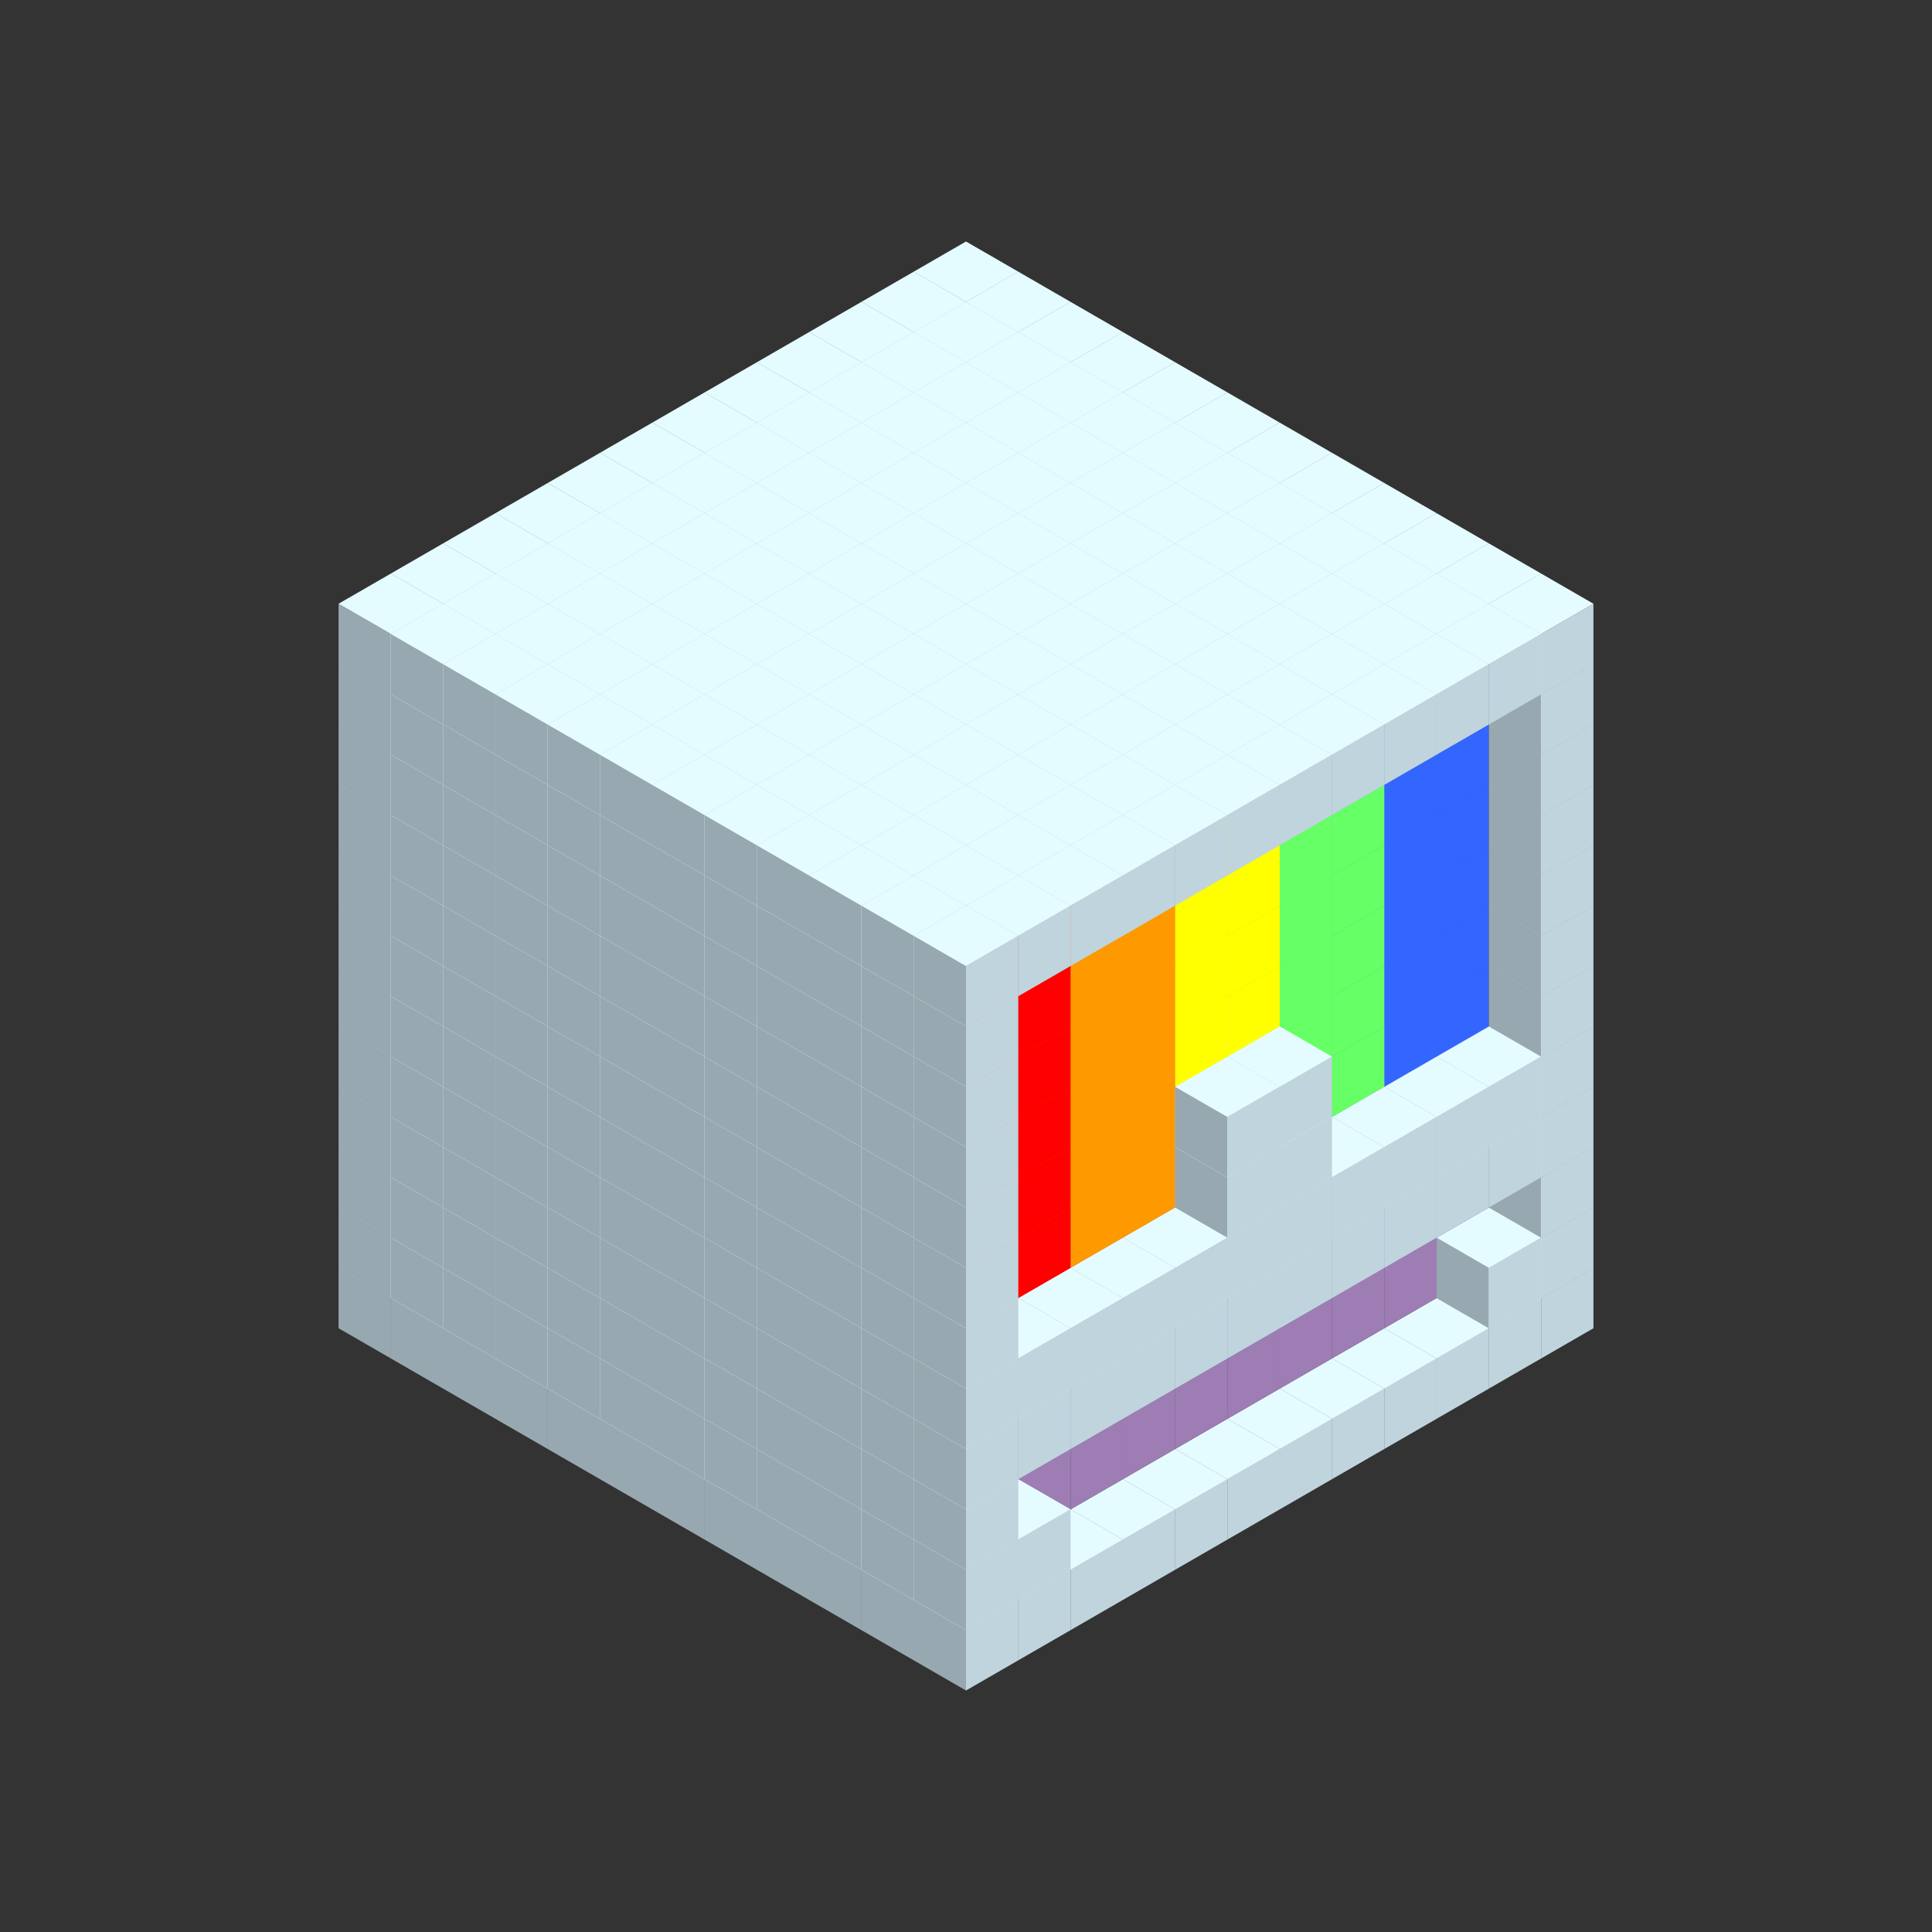 
<svg width='600' height='600' viewBox='4436371 5550000 3200000 3200000' xmlns='http://www.w3.org/2000/svg' xmlns:xlink='http://www.w3.org/1999/xlink'>
<rect x="4436371" y="5550000" width="3200000" height="3200000" fill="#333333" stroke="none"/>
<use xlink:href='#v-0x00000072-1' transform='translate(983738,3600000)'/>
<use xlink:href='#v-0x00000072-1' transform='translate(1070341,3650000)'/>
<use xlink:href='#v-0x00000072-1' transform='translate(1156944,3700000)'/>
<use xlink:href='#v-0x00000072-1' transform='translate(1243547,3750000)'/>
<use xlink:href='#v-0x00000072-1' transform='translate(1330150,3800000)'/>
<use xlink:href='#v-0x00000072-1' transform='translate(1416753,3850000)'/>
<use xlink:href='#v-0x00000072-1' transform='translate(1503356,3900000)'/>
<use xlink:href='#v-0x00000072-1' transform='translate(1589959,3950000)'/>
<use xlink:href='#v-0x00000072-1' transform='translate(1676562,4000000)'/>
<use xlink:href='#v-0x00000072-1' transform='translate(1763165,4050000)'/>
<use xlink:href='#v-0x00000072-1' transform='translate(1849768,4100000)'/>
<use xlink:href='#v-0x00000072-1' transform='translate(2889004,3600000)'/>
<use xlink:href='#v-0x00000072-1' transform='translate(2802401,3650000)'/>
<use xlink:href='#v-0x00000072-1' transform='translate(2715798,3700000)'/>
<use xlink:href='#v-0x00000072-1' transform='translate(2629195,3750000)'/>
<use xlink:href='#v-0x00000072-1' transform='translate(2542592,3800000)'/>
<use xlink:href='#v-0x00000072-1' transform='translate(2455989,3850000)'/>
<use xlink:href='#v-0x00000072-1' transform='translate(2369386,3900000)'/>
<use xlink:href='#v-0x00000072-1' transform='translate(2282783,3950000)'/>
<use xlink:href='#v-0x00000072-1' transform='translate(2196180,4000000)'/>
<use xlink:href='#v-0x00000072-1' transform='translate(2109577,4050000)'/>
<use xlink:href='#v-0x00000072-1' transform='translate(2022974,4100000)'/>
<use xlink:href='#v-0x00000072-1' transform='translate(1936371,4150000)'/>
<use xlink:href='#v-0x00000072-1' transform='translate(983738,3500000)'/>
<use xlink:href='#v-0x00000072-1' transform='translate(1070341,3550000)'/>
<use xlink:href='#v-0x00000072-1' transform='translate(1156944,3600000)'/>
<use xlink:href='#v-0x00000072-1' transform='translate(1243547,3650000)'/>
<use xlink:href='#v-0x00000072-1' transform='translate(1330150,3700000)'/>
<use xlink:href='#v-0x00000072-1' transform='translate(1416753,3750000)'/>
<use xlink:href='#v-0x00000072-1' transform='translate(1503356,3800000)'/>
<use xlink:href='#v-0x00000072-1' transform='translate(1589959,3850000)'/>
<use xlink:href='#v-0x00000072-1' transform='translate(1676562,3900000)'/>
<use xlink:href='#v-0x00000072-1' transform='translate(1763165,3950000)'/>
<use xlink:href='#v-0x00000072-2' transform='translate(2715798,3500000)'/>
<use xlink:href='#v-0x00000072-2' transform='translate(2629195,3550000)'/>
<use xlink:href='#v-0x00000072-2' transform='translate(2542592,3600000)'/>
<use xlink:href='#v-0x00000072-2' transform='translate(2455989,3650000)'/>
<use xlink:href='#v-0x00000072-2' transform='translate(2369386,3700000)'/>
<use xlink:href='#v-0x00000072-2' transform='translate(2282783,3750000)'/>
<use xlink:href='#v-0x00000072-2' transform='translate(2196180,3800000)'/>
<use xlink:href='#v-0x00000072-2' transform='translate(2109577,3850000)'/>
<use xlink:href='#v-0x00000072-2' transform='translate(2022974,3900000)'/>
<use xlink:href='#v-0x00000072-2' transform='translate(1936371,3950000)'/>
<use xlink:href='#v-0x00000072-1' transform='translate(1849768,4000000)'/>
<use xlink:href='#v-0x00000072-1' transform='translate(2889004,3500000)'/>
<use xlink:href='#v-0x00000072-1' transform='translate(2802401,3550000)'/>
<use xlink:href='#v-0x00000072-1' transform='translate(2022974,4000000)'/>
<use xlink:href='#v-0x00000072-1' transform='translate(1936371,4050000)'/>
<use xlink:href='#v-0x00000072-1' transform='translate(983738,3400000)'/>
<use xlink:href='#v-0x00000072-1' transform='translate(1070341,3450000)'/>
<use xlink:href='#v-0x00000072-1' transform='translate(1156944,3500000)'/>
<use xlink:href='#v-0x00000072-1' transform='translate(1243547,3550000)'/>
<use xlink:href='#v-0x00000072-1' transform='translate(1330150,3600000)'/>
<use xlink:href='#v-0x00000072-1' transform='translate(1416753,3650000)'/>
<use xlink:href='#v-0x00000072-1' transform='translate(1503356,3700000)'/>
<use xlink:href='#v-0x00000072-1' transform='translate(1589959,3750000)'/>
<use xlink:href='#v-0x00000072-1' transform='translate(1676562,3800000)'/>
<use xlink:href='#v-0x00000072-1' transform='translate(1763165,3850000)'/>
<use xlink:href='#v-0x00000072-2' transform='translate(2715798,3400000)'/>
<use xlink:href='#v-0x00000072-2' transform='translate(2629195,3450000)'/>
<use xlink:href='#v-0x00000072-2' transform='translate(2542592,3500000)'/>
<use xlink:href='#v-0x00000072-2' transform='translate(2455989,3550000)'/>
<use xlink:href='#v-0x00000072-2' transform='translate(2369386,3600000)'/>
<use xlink:href='#v-0x00000072-2' transform='translate(2282783,3650000)'/>
<use xlink:href='#v-0x00000072-2' transform='translate(2196180,3700000)'/>
<use xlink:href='#v-0x00000072-2' transform='translate(2109577,3750000)'/>
<use xlink:href='#v-0x00000072-2' transform='translate(2022974,3800000)'/>
<use xlink:href='#v-0x00000072-2' transform='translate(1936371,3850000)'/>
<use xlink:href='#v-0x00000072-1' transform='translate(1849768,3900000)'/>
<use xlink:href='#v-0x00000072-1' transform='translate(2889004,3400000)'/>
<use xlink:href='#v-0x00000072-1' transform='translate(1936371,3950000)'/>
<use xlink:href='#v-0x00000072-1' transform='translate(983738,3300000)'/>
<use xlink:href='#v-0x00000072-1' transform='translate(1070341,3350000)'/>
<use xlink:href='#v-0x00000072-1' transform='translate(1156944,3400000)'/>
<use xlink:href='#v-0x00000072-1' transform='translate(1243547,3450000)'/>
<use xlink:href='#v-0x00000072-1' transform='translate(1330150,3500000)'/>
<use xlink:href='#v-0x00000072-1' transform='translate(1416753,3550000)'/>
<use xlink:href='#v-0x00000072-1' transform='translate(1503356,3600000)'/>
<use xlink:href='#v-0x00000072-1' transform='translate(1589959,3650000)'/>
<use xlink:href='#v-0x00000072-1' transform='translate(1676562,3700000)'/>
<use xlink:href='#v-0x00000072-1' transform='translate(1763165,3750000)'/>
<use xlink:href='#v-0x00000072-2' transform='translate(2715798,3300000)'/>
<use xlink:href='#v-0x00000072-2' transform='translate(2629195,3350000)'/>
<use xlink:href='#v-0x00000072-2' transform='translate(2542592,3400000)'/>
<use xlink:href='#v-0x00000072-2' transform='translate(2455989,3450000)'/>
<use xlink:href='#v-0x00000072-2' transform='translate(2369386,3500000)'/>
<use xlink:href='#v-0x00000072-2' transform='translate(2282783,3550000)'/>
<use xlink:href='#v-0x00000072-2' transform='translate(2196180,3600000)'/>
<use xlink:href='#v-0x00000072-2' transform='translate(2109577,3650000)'/>
<use xlink:href='#v-0x00000072-2' transform='translate(2022974,3700000)'/>
<use xlink:href='#v-0x00000072-2' transform='translate(1936371,3750000)'/>
<use xlink:href='#v-0x00000072-1' transform='translate(1849768,3800000)'/>
<use xlink:href='#v-0x00000072-1' transform='translate(2889004,3300000)'/>
<use xlink:href='#v-0x00000072-1' transform='translate(2802401,3350000)'/>
<use xlink:href='#v-0x00000072-1' transform='translate(2715798,3400000)'/>
<use xlink:href='#v-0x00000072-1' transform='translate(2629195,3450000)'/>
<use xlink:href='#v-0x00000072-1' transform='translate(2542592,3500000)'/>
<use xlink:href='#v-0x00000072-1' transform='translate(2455989,3550000)'/>
<use xlink:href='#v-0x00000072-1' transform='translate(2369386,3600000)'/>
<use xlink:href='#v-0x00000072-1' transform='translate(2282783,3650000)'/>
<use xlink:href='#v-0x00000072-1' transform='translate(2196180,3700000)'/>
<use xlink:href='#v-0x00000072-1' transform='translate(2109577,3750000)'/>
<use xlink:href='#v-0x00000072-1' transform='translate(2022974,3800000)'/>
<use xlink:href='#v-0x00000072-1' transform='translate(1936371,3850000)'/>
<use xlink:href='#v-0x00000072-1' transform='translate(983738,3200000)'/>
<use xlink:href='#v-0x00000072-1' transform='translate(1070341,3250000)'/>
<use xlink:href='#v-0x00000072-1' transform='translate(1156944,3300000)'/>
<use xlink:href='#v-0x00000072-1' transform='translate(1243547,3350000)'/>
<use xlink:href='#v-0x00000072-1' transform='translate(1330150,3400000)'/>
<use xlink:href='#v-0x00000072-1' transform='translate(1416753,3450000)'/>
<use xlink:href='#v-0x00000072-1' transform='translate(1503356,3500000)'/>
<use xlink:href='#v-0x00000072-1' transform='translate(1589959,3550000)'/>
<use xlink:href='#v-0x00000072-1' transform='translate(1676562,3600000)'/>
<use xlink:href='#v-0x00000072-1' transform='translate(1763165,3650000)'/>
<use xlink:href='#v-0x00000072-2' transform='translate(2715798,3200000)'/>
<use xlink:href='#v-0x00000072-2' transform='translate(2629195,3250000)'/>
<use xlink:href='#v-0x00000072-2' transform='translate(2542592,3300000)'/>
<use xlink:href='#v-0x00000072-2' transform='translate(2455989,3350000)'/>
<use xlink:href='#v-0x00000072-2' transform='translate(2369386,3400000)'/>
<use xlink:href='#v-0x00000072-2' transform='translate(2282783,3450000)'/>
<use xlink:href='#v-0x00000072-2' transform='translate(2196180,3500000)'/>
<use xlink:href='#v-0x00000072-2' transform='translate(2109577,3550000)'/>
<use xlink:href='#v-0x00000072-2' transform='translate(2022974,3600000)'/>
<use xlink:href='#v-0x00000072-2' transform='translate(1936371,3650000)'/>
<use xlink:href='#v-0x00000072-1' transform='translate(1849768,3700000)'/>
<use xlink:href='#v-0x00000072-1' transform='translate(2889004,3200000)'/>
<use xlink:href='#v-0x00000072-1' transform='translate(2802401,3250000)'/>
<use xlink:href='#v-0x00000072-1' transform='translate(2715798,3300000)'/>
<use xlink:href='#v-0x00000072-1' transform='translate(2629195,3350000)'/>
<use xlink:href='#v-0x00000072-1' transform='translate(2542592,3400000)'/>
<use xlink:href='#v-0x00000072-1' transform='translate(2455989,3450000)'/>
<use xlink:href='#v-0x00000072-1' transform='translate(2369386,3500000)'/>
<use xlink:href='#v-0x00000072-1' transform='translate(2282783,3550000)'/>
<use xlink:href='#v-0x00000072-1' transform='translate(2196180,3600000)'/>
<use xlink:href='#v-0x00000072-1' transform='translate(2109577,3650000)'/>
<use xlink:href='#v-0x00000072-1' transform='translate(2022974,3700000)'/>
<use xlink:href='#v-0x00000072-1' transform='translate(1936371,3750000)'/>
<use xlink:href='#v-0x00000072-1' transform='translate(983738,3100000)'/>
<use xlink:href='#v-0x00000072-1' transform='translate(1070341,3150000)'/>
<use xlink:href='#v-0x00000072-1' transform='translate(1156944,3200000)'/>
<use xlink:href='#v-0x00000072-1' transform='translate(1243547,3250000)'/>
<use xlink:href='#v-0x00000072-1' transform='translate(1330150,3300000)'/>
<use xlink:href='#v-0x00000072-1' transform='translate(1416753,3350000)'/>
<use xlink:href='#v-0x00000072-1' transform='translate(1503356,3400000)'/>
<use xlink:href='#v-0x00000072-1' transform='translate(1589959,3450000)'/>
<use xlink:href='#v-0x00000072-1' transform='translate(1676562,3500000)'/>
<use xlink:href='#v-0x00000072-1' transform='translate(1763165,3550000)'/>
<use xlink:href='#v-0x00000072-8' transform='translate(2715798,3100000)'/>
<use xlink:href='#v-0x00000072-8' transform='translate(2629195,3150000)'/>
<use xlink:href='#v-0x00000072-7' transform='translate(2542592,3200000)'/>
<use xlink:href='#v-0x00000072-7' transform='translate(2455989,3250000)'/>
<use xlink:href='#v-0x00000072-1' transform='translate(2369386,3300000)'/>
<use xlink:href='#v-0x00000072-1' transform='translate(2282783,3350000)'/>
<use xlink:href='#v-0x00000072-5' transform='translate(2196180,3400000)'/>
<use xlink:href='#v-0x00000072-5' transform='translate(2109577,3450000)'/>
<use xlink:href='#v-0x00000072-4' transform='translate(2022974,3500000)'/>
<use xlink:href='#v-0x00000072-4' transform='translate(1936371,3550000)'/>
<use xlink:href='#v-0x00000072-1' transform='translate(1849768,3600000)'/>
<use xlink:href='#v-0x00000072-1' transform='translate(2889004,3100000)'/>
<use xlink:href='#v-0x00000072-1' transform='translate(2455989,3350000)'/>
<use xlink:href='#v-0x00000072-1' transform='translate(2369386,3400000)'/>
<use xlink:href='#v-0x00000072-1' transform='translate(1936371,3650000)'/>
<use xlink:href='#v-0x00000072-1' transform='translate(983738,3000000)'/>
<use xlink:href='#v-0x00000072-1' transform='translate(1070341,3050000)'/>
<use xlink:href='#v-0x00000072-1' transform='translate(1156944,3100000)'/>
<use xlink:href='#v-0x00000072-1' transform='translate(1243547,3150000)'/>
<use xlink:href='#v-0x00000072-1' transform='translate(1330150,3200000)'/>
<use xlink:href='#v-0x00000072-1' transform='translate(1416753,3250000)'/>
<use xlink:href='#v-0x00000072-1' transform='translate(1503356,3300000)'/>
<use xlink:href='#v-0x00000072-1' transform='translate(1589959,3350000)'/>
<use xlink:href='#v-0x00000072-1' transform='translate(1676562,3400000)'/>
<use xlink:href='#v-0x00000072-1' transform='translate(1763165,3450000)'/>
<use xlink:href='#v-0x00000072-8' transform='translate(2715798,3000000)'/>
<use xlink:href='#v-0x00000072-8' transform='translate(2629195,3050000)'/>
<use xlink:href='#v-0x00000072-7' transform='translate(2542592,3100000)'/>
<use xlink:href='#v-0x00000072-7' transform='translate(2455989,3150000)'/>
<use xlink:href='#v-0x00000072-1' transform='translate(2369386,3200000)'/>
<use xlink:href='#v-0x00000072-1' transform='translate(2282783,3250000)'/>
<use xlink:href='#v-0x00000072-5' transform='translate(2196180,3300000)'/>
<use xlink:href='#v-0x00000072-5' transform='translate(2109577,3350000)'/>
<use xlink:href='#v-0x00000072-4' transform='translate(2022974,3400000)'/>
<use xlink:href='#v-0x00000072-4' transform='translate(1936371,3450000)'/>
<use xlink:href='#v-0x00000072-1' transform='translate(1849768,3500000)'/>
<use xlink:href='#v-0x00000072-1' transform='translate(2889004,3000000)'/>
<use xlink:href='#v-0x00000072-1' transform='translate(2455989,3250000)'/>
<use xlink:href='#v-0x00000072-1' transform='translate(2369386,3300000)'/>
<use xlink:href='#v-0x00000072-1' transform='translate(1936371,3550000)'/>
<use xlink:href='#v-0x00000072-1' transform='translate(983738,2900000)'/>
<use xlink:href='#v-0x00000072-1' transform='translate(1070341,2950000)'/>
<use xlink:href='#v-0x00000072-1' transform='translate(1156944,3000000)'/>
<use xlink:href='#v-0x00000072-1' transform='translate(1243547,3050000)'/>
<use xlink:href='#v-0x00000072-1' transform='translate(1330150,3100000)'/>
<use xlink:href='#v-0x00000072-1' transform='translate(1416753,3150000)'/>
<use xlink:href='#v-0x00000072-1' transform='translate(1503356,3200000)'/>
<use xlink:href='#v-0x00000072-1' transform='translate(1589959,3250000)'/>
<use xlink:href='#v-0x00000072-1' transform='translate(1676562,3300000)'/>
<use xlink:href='#v-0x00000072-1' transform='translate(1763165,3350000)'/>
<use xlink:href='#v-0x00000072-8' transform='translate(2715798,2900000)'/>
<use xlink:href='#v-0x00000072-8' transform='translate(2629195,2950000)'/>
<use xlink:href='#v-0x00000072-7' transform='translate(2542592,3000000)'/>
<use xlink:href='#v-0x00000072-7' transform='translate(2455989,3050000)'/>
<use xlink:href='#v-0x00000072-6' transform='translate(2369386,3100000)'/>
<use xlink:href='#v-0x00000072-6' transform='translate(2282783,3150000)'/>
<use xlink:href='#v-0x00000072-5' transform='translate(2196180,3200000)'/>
<use xlink:href='#v-0x00000072-5' transform='translate(2109577,3250000)'/>
<use xlink:href='#v-0x00000072-4' transform='translate(2022974,3300000)'/>
<use xlink:href='#v-0x00000072-4' transform='translate(1936371,3350000)'/>
<use xlink:href='#v-0x00000072-1' transform='translate(1849768,3400000)'/>
<use xlink:href='#v-0x00000072-1' transform='translate(2889004,2900000)'/>
<use xlink:href='#v-0x00000072-1' transform='translate(1936371,3450000)'/>
<use xlink:href='#v-0x00000072-1' transform='translate(983738,2800000)'/>
<use xlink:href='#v-0x00000072-1' transform='translate(1070341,2850000)'/>
<use xlink:href='#v-0x00000072-1' transform='translate(1156944,2900000)'/>
<use xlink:href='#v-0x00000072-1' transform='translate(1243547,2950000)'/>
<use xlink:href='#v-0x00000072-1' transform='translate(1330150,3000000)'/>
<use xlink:href='#v-0x00000072-1' transform='translate(1416753,3050000)'/>
<use xlink:href='#v-0x00000072-1' transform='translate(1503356,3100000)'/>
<use xlink:href='#v-0x00000072-1' transform='translate(1589959,3150000)'/>
<use xlink:href='#v-0x00000072-1' transform='translate(1676562,3200000)'/>
<use xlink:href='#v-0x00000072-1' transform='translate(1763165,3250000)'/>
<use xlink:href='#v-0x00000072-8' transform='translate(2715798,2800000)'/>
<use xlink:href='#v-0x00000072-8' transform='translate(2629195,2850000)'/>
<use xlink:href='#v-0x00000072-7' transform='translate(2542592,2900000)'/>
<use xlink:href='#v-0x00000072-7' transform='translate(2455989,2950000)'/>
<use xlink:href='#v-0x00000072-6' transform='translate(2369386,3000000)'/>
<use xlink:href='#v-0x00000072-6' transform='translate(2282783,3050000)'/>
<use xlink:href='#v-0x00000072-5' transform='translate(2196180,3100000)'/>
<use xlink:href='#v-0x00000072-5' transform='translate(2109577,3150000)'/>
<use xlink:href='#v-0x00000072-4' transform='translate(2022974,3200000)'/>
<use xlink:href='#v-0x00000072-4' transform='translate(1936371,3250000)'/>
<use xlink:href='#v-0x00000072-1' transform='translate(1849768,3300000)'/>
<use xlink:href='#v-0x00000072-1' transform='translate(2889004,2800000)'/>
<use xlink:href='#v-0x00000072-1' transform='translate(1936371,3350000)'/>
<use xlink:href='#v-0x00000072-1' transform='translate(983738,2700000)'/>
<use xlink:href='#v-0x00000072-1' transform='translate(1070341,2750000)'/>
<use xlink:href='#v-0x00000072-1' transform='translate(1156944,2800000)'/>
<use xlink:href='#v-0x00000072-1' transform='translate(1243547,2850000)'/>
<use xlink:href='#v-0x00000072-1' transform='translate(1330150,2900000)'/>
<use xlink:href='#v-0x00000072-1' transform='translate(1416753,2950000)'/>
<use xlink:href='#v-0x00000072-1' transform='translate(1503356,3000000)'/>
<use xlink:href='#v-0x00000072-1' transform='translate(1589959,3050000)'/>
<use xlink:href='#v-0x00000072-1' transform='translate(1676562,3100000)'/>
<use xlink:href='#v-0x00000072-1' transform='translate(1763165,3150000)'/>
<use xlink:href='#v-0x00000072-8' transform='translate(2715798,2700000)'/>
<use xlink:href='#v-0x00000072-8' transform='translate(2629195,2750000)'/>
<use xlink:href='#v-0x00000072-7' transform='translate(2542592,2800000)'/>
<use xlink:href='#v-0x00000072-7' transform='translate(2455989,2850000)'/>
<use xlink:href='#v-0x00000072-6' transform='translate(2369386,2900000)'/>
<use xlink:href='#v-0x00000072-6' transform='translate(2282783,2950000)'/>
<use xlink:href='#v-0x00000072-5' transform='translate(2196180,3000000)'/>
<use xlink:href='#v-0x00000072-5' transform='translate(2109577,3050000)'/>
<use xlink:href='#v-0x00000072-4' transform='translate(2022974,3100000)'/>
<use xlink:href='#v-0x00000072-4' transform='translate(1936371,3150000)'/>
<use xlink:href='#v-0x00000072-1' transform='translate(1849768,3200000)'/>
<use xlink:href='#v-0x00000072-1' transform='translate(2889004,2700000)'/>
<use xlink:href='#v-0x00000072-1' transform='translate(1936371,3250000)'/>
<use xlink:href='#v-0x00000072-1' transform='translate(983738,2600000)'/>
<use xlink:href='#v-0x00000072-1' transform='translate(1070341,2650000)'/>
<use xlink:href='#v-0x00000072-1' transform='translate(1156944,2700000)'/>
<use xlink:href='#v-0x00000072-1' transform='translate(1243547,2750000)'/>
<use xlink:href='#v-0x00000072-1' transform='translate(1330150,2800000)'/>
<use xlink:href='#v-0x00000072-1' transform='translate(1416753,2850000)'/>
<use xlink:href='#v-0x00000072-1' transform='translate(1503356,2900000)'/>
<use xlink:href='#v-0x00000072-1' transform='translate(1589959,2950000)'/>
<use xlink:href='#v-0x00000072-1' transform='translate(1676562,3000000)'/>
<use xlink:href='#v-0x00000072-1' transform='translate(1763165,3050000)'/>
<use xlink:href='#v-0x00000072-8' transform='translate(2715798,2600000)'/>
<use xlink:href='#v-0x00000072-8' transform='translate(2629195,2650000)'/>
<use xlink:href='#v-0x00000072-7' transform='translate(2542592,2700000)'/>
<use xlink:href='#v-0x00000072-7' transform='translate(2455989,2750000)'/>
<use xlink:href='#v-0x00000072-6' transform='translate(2369386,2800000)'/>
<use xlink:href='#v-0x00000072-6' transform='translate(2282783,2850000)'/>
<use xlink:href='#v-0x00000072-5' transform='translate(2196180,2900000)'/>
<use xlink:href='#v-0x00000072-5' transform='translate(2109577,2950000)'/>
<use xlink:href='#v-0x00000072-4' transform='translate(2022974,3000000)'/>
<use xlink:href='#v-0x00000072-4' transform='translate(1936371,3050000)'/>
<use xlink:href='#v-0x00000072-1' transform='translate(1849768,3100000)'/>
<use xlink:href='#v-0x00000072-1' transform='translate(2889004,2600000)'/>
<use xlink:href='#v-0x00000072-1' transform='translate(1936371,3150000)'/>
<use xlink:href='#v-0x00000072-1' transform='translate(1936371,1950000)'/>
<use xlink:href='#v-0x00000072-1' transform='translate(1849768,2000000)'/>
<use xlink:href='#v-0x00000072-1' transform='translate(1763165,2050000)'/>
<use xlink:href='#v-0x00000072-1' transform='translate(1676562,2100000)'/>
<use xlink:href='#v-0x00000072-1' transform='translate(1589959,2150000)'/>
<use xlink:href='#v-0x00000072-1' transform='translate(1503356,2200000)'/>
<use xlink:href='#v-0x00000072-1' transform='translate(1416753,2250000)'/>
<use xlink:href='#v-0x00000072-1' transform='translate(1330150,2300000)'/>
<use xlink:href='#v-0x00000072-1' transform='translate(1243547,2350000)'/>
<use xlink:href='#v-0x00000072-1' transform='translate(1156944,2400000)'/>
<use xlink:href='#v-0x00000072-1' transform='translate(1070341,2450000)'/>
<use xlink:href='#v-0x00000072-1' transform='translate(983738,2500000)'/>
<use xlink:href='#v-0x00000072-1' transform='translate(2022974,2000000)'/>
<use xlink:href='#v-0x00000072-1' transform='translate(1936371,2050000)'/>
<use xlink:href='#v-0x00000072-1' transform='translate(1849768,2100000)'/>
<use xlink:href='#v-0x00000072-1' transform='translate(1763165,2150000)'/>
<use xlink:href='#v-0x00000072-1' transform='translate(1676562,2200000)'/>
<use xlink:href='#v-0x00000072-1' transform='translate(1589959,2250000)'/>
<use xlink:href='#v-0x00000072-1' transform='translate(1503356,2300000)'/>
<use xlink:href='#v-0x00000072-1' transform='translate(1416753,2350000)'/>
<use xlink:href='#v-0x00000072-1' transform='translate(1330150,2400000)'/>
<use xlink:href='#v-0x00000072-1' transform='translate(1243547,2450000)'/>
<use xlink:href='#v-0x00000072-1' transform='translate(1156944,2500000)'/>
<use xlink:href='#v-0x00000072-1' transform='translate(1070341,2550000)'/>
<use xlink:href='#v-0x00000072-1' transform='translate(2109577,2050000)'/>
<use xlink:href='#v-0x00000072-1' transform='translate(2022974,2100000)'/>
<use xlink:href='#v-0x00000072-1' transform='translate(1936371,2150000)'/>
<use xlink:href='#v-0x00000072-1' transform='translate(1849768,2200000)'/>
<use xlink:href='#v-0x00000072-1' transform='translate(1763165,2250000)'/>
<use xlink:href='#v-0x00000072-1' transform='translate(1676562,2300000)'/>
<use xlink:href='#v-0x00000072-1' transform='translate(1589959,2350000)'/>
<use xlink:href='#v-0x00000072-1' transform='translate(1503356,2400000)'/>
<use xlink:href='#v-0x00000072-1' transform='translate(1416753,2450000)'/>
<use xlink:href='#v-0x00000072-1' transform='translate(1330150,2500000)'/>
<use xlink:href='#v-0x00000072-1' transform='translate(1243547,2550000)'/>
<use xlink:href='#v-0x00000072-1' transform='translate(1156944,2600000)'/>
<use xlink:href='#v-0x00000072-1' transform='translate(2196180,2100000)'/>
<use xlink:href='#v-0x00000072-1' transform='translate(2109577,2150000)'/>
<use xlink:href='#v-0x00000072-1' transform='translate(2022974,2200000)'/>
<use xlink:href='#v-0x00000072-1' transform='translate(1936371,2250000)'/>
<use xlink:href='#v-0x00000072-1' transform='translate(1849768,2300000)'/>
<use xlink:href='#v-0x00000072-1' transform='translate(1763165,2350000)'/>
<use xlink:href='#v-0x00000072-1' transform='translate(1676562,2400000)'/>
<use xlink:href='#v-0x00000072-1' transform='translate(1589959,2450000)'/>
<use xlink:href='#v-0x00000072-1' transform='translate(1503356,2500000)'/>
<use xlink:href='#v-0x00000072-1' transform='translate(1416753,2550000)'/>
<use xlink:href='#v-0x00000072-1' transform='translate(1330150,2600000)'/>
<use xlink:href='#v-0x00000072-1' transform='translate(1243547,2650000)'/>
<use xlink:href='#v-0x00000072-1' transform='translate(2282783,2150000)'/>
<use xlink:href='#v-0x00000072-1' transform='translate(2196180,2200000)'/>
<use xlink:href='#v-0x00000072-1' transform='translate(2109577,2250000)'/>
<use xlink:href='#v-0x00000072-1' transform='translate(2022974,2300000)'/>
<use xlink:href='#v-0x00000072-1' transform='translate(1936371,2350000)'/>
<use xlink:href='#v-0x00000072-1' transform='translate(1849768,2400000)'/>
<use xlink:href='#v-0x00000072-1' transform='translate(1763165,2450000)'/>
<use xlink:href='#v-0x00000072-1' transform='translate(1676562,2500000)'/>
<use xlink:href='#v-0x00000072-1' transform='translate(1589959,2550000)'/>
<use xlink:href='#v-0x00000072-1' transform='translate(1503356,2600000)'/>
<use xlink:href='#v-0x00000072-1' transform='translate(1416753,2650000)'/>
<use xlink:href='#v-0x00000072-1' transform='translate(1330150,2700000)'/>
<use xlink:href='#v-0x00000072-1' transform='translate(2369386,2200000)'/>
<use xlink:href='#v-0x00000072-1' transform='translate(2282783,2250000)'/>
<use xlink:href='#v-0x00000072-1' transform='translate(2196180,2300000)'/>
<use xlink:href='#v-0x00000072-1' transform='translate(2109577,2350000)'/>
<use xlink:href='#v-0x00000072-1' transform='translate(2022974,2400000)'/>
<use xlink:href='#v-0x00000072-1' transform='translate(1936371,2450000)'/>
<use xlink:href='#v-0x00000072-1' transform='translate(1849768,2500000)'/>
<use xlink:href='#v-0x00000072-1' transform='translate(1763165,2550000)'/>
<use xlink:href='#v-0x00000072-1' transform='translate(1676562,2600000)'/>
<use xlink:href='#v-0x00000072-1' transform='translate(1589959,2650000)'/>
<use xlink:href='#v-0x00000072-1' transform='translate(1503356,2700000)'/>
<use xlink:href='#v-0x00000072-1' transform='translate(1416753,2750000)'/>
<use xlink:href='#v-0x00000072-1' transform='translate(2455989,2250000)'/>
<use xlink:href='#v-0x00000072-1' transform='translate(2369386,2300000)'/>
<use xlink:href='#v-0x00000072-1' transform='translate(2282783,2350000)'/>
<use xlink:href='#v-0x00000072-1' transform='translate(2196180,2400000)'/>
<use xlink:href='#v-0x00000072-1' transform='translate(2109577,2450000)'/>
<use xlink:href='#v-0x00000072-1' transform='translate(2022974,2500000)'/>
<use xlink:href='#v-0x00000072-1' transform='translate(1936371,2550000)'/>
<use xlink:href='#v-0x00000072-1' transform='translate(1849768,2600000)'/>
<use xlink:href='#v-0x00000072-1' transform='translate(1763165,2650000)'/>
<use xlink:href='#v-0x00000072-1' transform='translate(1676562,2700000)'/>
<use xlink:href='#v-0x00000072-1' transform='translate(1589959,2750000)'/>
<use xlink:href='#v-0x00000072-1' transform='translate(1503356,2800000)'/>
<use xlink:href='#v-0x00000072-1' transform='translate(2542592,2300000)'/>
<use xlink:href='#v-0x00000072-1' transform='translate(2455989,2350000)'/>
<use xlink:href='#v-0x00000072-1' transform='translate(2369386,2400000)'/>
<use xlink:href='#v-0x00000072-1' transform='translate(2282783,2450000)'/>
<use xlink:href='#v-0x00000072-1' transform='translate(2196180,2500000)'/>
<use xlink:href='#v-0x00000072-1' transform='translate(2109577,2550000)'/>
<use xlink:href='#v-0x00000072-1' transform='translate(2022974,2600000)'/>
<use xlink:href='#v-0x00000072-1' transform='translate(1936371,2650000)'/>
<use xlink:href='#v-0x00000072-1' transform='translate(1849768,2700000)'/>
<use xlink:href='#v-0x00000072-1' transform='translate(1763165,2750000)'/>
<use xlink:href='#v-0x00000072-1' transform='translate(1676562,2800000)'/>
<use xlink:href='#v-0x00000072-1' transform='translate(1589959,2850000)'/>
<use xlink:href='#v-0x00000072-1' transform='translate(2629195,2350000)'/>
<use xlink:href='#v-0x00000072-1' transform='translate(2542592,2400000)'/>
<use xlink:href='#v-0x00000072-1' transform='translate(2455989,2450000)'/>
<use xlink:href='#v-0x00000072-1' transform='translate(2369386,2500000)'/>
<use xlink:href='#v-0x00000072-1' transform='translate(2282783,2550000)'/>
<use xlink:href='#v-0x00000072-1' transform='translate(2196180,2600000)'/>
<use xlink:href='#v-0x00000072-1' transform='translate(2109577,2650000)'/>
<use xlink:href='#v-0x00000072-1' transform='translate(2022974,2700000)'/>
<use xlink:href='#v-0x00000072-1' transform='translate(1936371,2750000)'/>
<use xlink:href='#v-0x00000072-1' transform='translate(1849768,2800000)'/>
<use xlink:href='#v-0x00000072-1' transform='translate(1763165,2850000)'/>
<use xlink:href='#v-0x00000072-1' transform='translate(1676562,2900000)'/>
<use xlink:href='#v-0x00000072-1' transform='translate(2715798,2400000)'/>
<use xlink:href='#v-0x00000072-1' transform='translate(2629195,2450000)'/>
<use xlink:href='#v-0x00000072-1' transform='translate(2542592,2500000)'/>
<use xlink:href='#v-0x00000072-1' transform='translate(2455989,2550000)'/>
<use xlink:href='#v-0x00000072-1' transform='translate(2369386,2600000)'/>
<use xlink:href='#v-0x00000072-1' transform='translate(2282783,2650000)'/>
<use xlink:href='#v-0x00000072-1' transform='translate(2196180,2700000)'/>
<use xlink:href='#v-0x00000072-1' transform='translate(2109577,2750000)'/>
<use xlink:href='#v-0x00000072-1' transform='translate(2022974,2800000)'/>
<use xlink:href='#v-0x00000072-1' transform='translate(1936371,2850000)'/>
<use xlink:href='#v-0x00000072-1' transform='translate(1849768,2900000)'/>
<use xlink:href='#v-0x00000072-1' transform='translate(1763165,2950000)'/>
<use xlink:href='#v-0x00000072-1' transform='translate(2802401,2450000)'/>
<use xlink:href='#v-0x00000072-1' transform='translate(2715798,2500000)'/>
<use xlink:href='#v-0x00000072-1' transform='translate(2629195,2550000)'/>
<use xlink:href='#v-0x00000072-1' transform='translate(2542592,2600000)'/>
<use xlink:href='#v-0x00000072-1' transform='translate(2455989,2650000)'/>
<use xlink:href='#v-0x00000072-1' transform='translate(2369386,2700000)'/>
<use xlink:href='#v-0x00000072-1' transform='translate(2282783,2750000)'/>
<use xlink:href='#v-0x00000072-1' transform='translate(2196180,2800000)'/>
<use xlink:href='#v-0x00000072-1' transform='translate(2109577,2850000)'/>
<use xlink:href='#v-0x00000072-1' transform='translate(2022974,2900000)'/>
<use xlink:href='#v-0x00000072-1' transform='translate(1936371,2950000)'/>
<use xlink:href='#v-0x00000072-1' transform='translate(1849768,3000000)'/>
<use xlink:href='#v-0x00000072-1' transform='translate(2889004,2500000)'/>
<use xlink:href='#v-0x00000072-1' transform='translate(2802401,2550000)'/>
<use xlink:href='#v-0x00000072-1' transform='translate(2715798,2600000)'/>
<use xlink:href='#v-0x00000072-1' transform='translate(2629195,2650000)'/>
<use xlink:href='#v-0x00000072-1' transform='translate(2542592,2700000)'/>
<use xlink:href='#v-0x00000072-1' transform='translate(2455989,2750000)'/>
<use xlink:href='#v-0x00000072-1' transform='translate(2369386,2800000)'/>
<use xlink:href='#v-0x00000072-1' transform='translate(2282783,2850000)'/>
<use xlink:href='#v-0x00000072-1' transform='translate(2196180,2900000)'/>
<use xlink:href='#v-0x00000072-1' transform='translate(2109577,2950000)'/>
<use xlink:href='#v-0x00000072-1' transform='translate(2022974,3000000)'/>
<use xlink:href='#v-0x00000072-1' transform='translate(1936371,3050000)'/>
<defs>
<g id='v-0x00000072-1'>
<polygon points='4100000,4100000 4100000,4200000 4013397,4150000 4013397,4050000' fill='#98a8b0'/>
<polygon points='4100000,4100000 4100000,4200000 4186602,4150000 4186602,4050000' fill='#c0d4dd'/>
<polygon points='4100000,4100000 4013397,4050000 4100000,4000000 4186602,4050000' fill='#e4fcff'/>
</g>
<g id='v-0x00000072-2'>
<polygon points='4100000,4100000 4100000,4200000 4013397,4150000 4013397,4050000' fill='#7c6490'/>
<polygon points='4100000,4100000 4100000,4200000 4186602,4150000 4186602,4050000' fill='#9d7db4'/>
<polygon points='4100000,4100000 4013397,4050000 4100000,4000000 4186602,4050000' fill='#ba96d8'/>
</g>
<g id='v-0x00000072-3'>
<polygon points='4100000,4100000 4100000,4200000 4013397,4150000 4013397,4050000' fill='#0098cc'/>
<polygon points='4100000,4100000 4100000,4200000 4186602,4150000 4186602,4050000' fill='#00c0ff'/>
<polygon points='4100000,4100000 4013397,4050000 4100000,4000000 4186602,4050000' fill='#00e4ff'/>
</g>
<g id='v-0x00000072-4'>
<polygon points='4100000,4100000 4100000,4200000 4013397,4150000 4013397,4050000' fill='#cc0000'/>
<polygon points='4100000,4100000 4100000,4200000 4186602,4150000 4186602,4050000' fill='#ff0000'/>
<polygon points='4100000,4100000 4013397,4050000 4100000,4000000 4186602,4050000' fill='#ff0000'/>
</g>
<g id='v-0x00000072-5'>
<polygon points='4100000,4100000 4100000,4200000 4013397,4150000 4013397,4050000' fill='#cc7800'/>
<polygon points='4100000,4100000 4100000,4200000 4186602,4150000 4186602,4050000' fill='#ff9900'/>
<polygon points='4100000,4100000 4013397,4050000 4100000,4000000 4186602,4050000' fill='#ffb400'/>
</g>
<g id='v-0x00000072-6'>
<polygon points='4100000,4100000 4100000,4200000 4013397,4150000 4013397,4050000' fill='#cccc00'/>
<polygon points='4100000,4100000 4100000,4200000 4186602,4150000 4186602,4050000' fill='#ffff00'/>
<polygon points='4100000,4100000 4013397,4050000 4100000,4000000 4186602,4050000' fill='#ffff00'/>
</g>
<g id='v-0x00000072-7'>
<polygon points='4100000,4100000 4100000,4200000 4013397,4150000 4013397,4050000' fill='#50cc50'/>
<polygon points='4100000,4100000 4100000,4200000 4186602,4150000 4186602,4050000' fill='#66ff66'/>
<polygon points='4100000,4100000 4013397,4050000 4100000,4000000 4186602,4050000' fill='#78ff78'/>
</g>
<g id='v-0x00000072-8'>
<polygon points='4100000,4100000 4100000,4200000 4013397,4150000 4013397,4050000' fill='#2850cc'/>
<polygon points='4100000,4100000 4100000,4200000 4186602,4150000 4186602,4050000' fill='#3366ff'/>
<polygon points='4100000,4100000 4013397,4050000 4100000,4000000 4186602,4050000' fill='#3c78ff'/>
</g>
</defs>
</svg>
